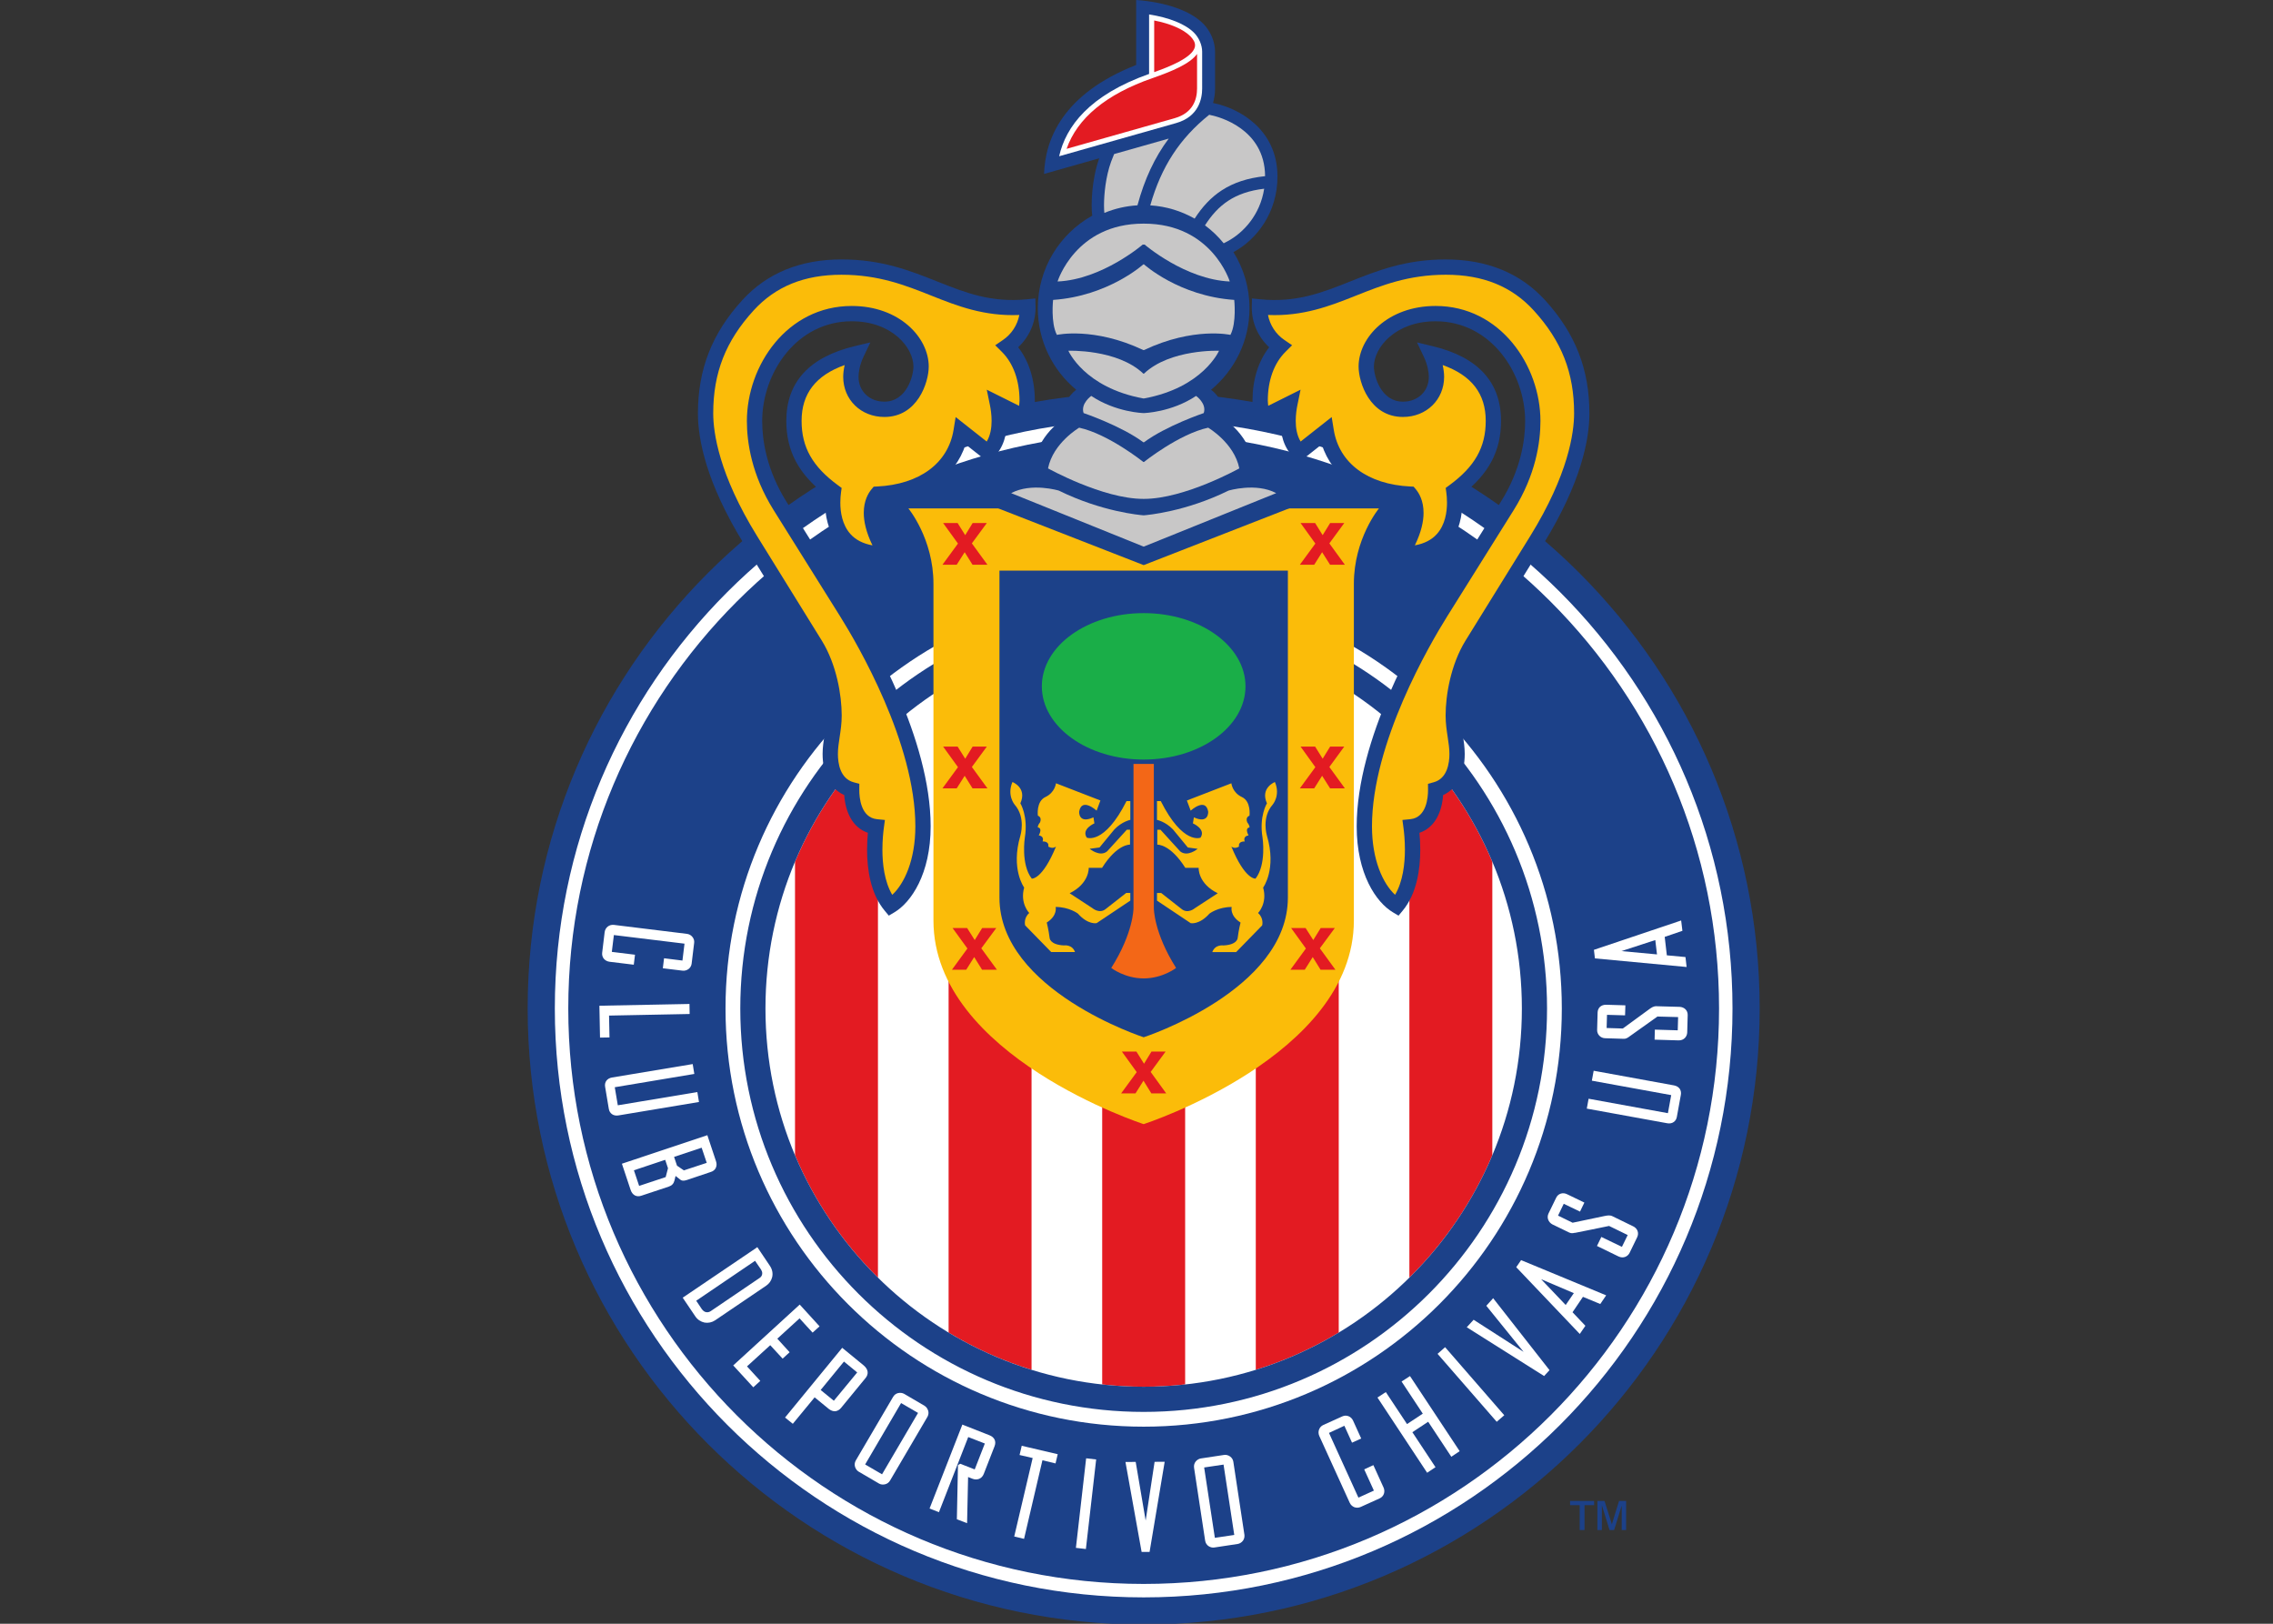 <?xml version="1.0" encoding="UTF-8" standalone="no"?>
<!-- Created with Inkscape (http://www.inkscape.org/) -->

<svg
   xmlns:dc="http://purl.org/dc/elements/1.1/"
   xmlns:cc="http://creativecommons.org/ns#"
   xmlns:rdf="http://www.w3.org/1999/02/22-rdf-syntax-ns#"
   xmlns:svg="http://www.w3.org/2000/svg"
   xmlns="http://www.w3.org/2000/svg"
   version="1.1"
   width="280"
   height="200"
   id="svg3007">
  <rect width="100%" height="100%" fill="#333333" stroke="none"/>
  <defs
     id="defs3141" />
  <g
     transform="matrix(0.667,0,0,0.667,65,0)"
     id="g3009">
    <path
       d="M 113.768,72.465 C 50.936,72.465 0,123.399 0,186.232 0,249.064 50.936,300 113.768,300 176.6,300 227.535,249.064 227.535,186.232 227.535,123.4 176.601,72.465 113.768,72.465 z"
       id="path3011"
       style="fill:#1c4189" />
    <path
       d="m 113.768,77.483 c -60.061,0 -108.749,48.688 -108.749,108.75 0,60.06 48.689,108.749 108.749,108.749 60.061,0 108.749,-48.689 108.749,-108.749 0,-60.062 -48.689,-108.75 -108.749,-108.75 z"
       id="path3013"
       style="fill:#ffffff" />
    <path
       d="m 113.768,79.967 c -58.689,0 -106.266,47.576 -106.266,106.265 0,58.69 47.577,106.267 106.266,106.267 58.689,0 106.266,-47.577 106.266,-106.267 0,-58.689 -47.577,-106.265 -106.266,-106.265 z"
       id="path3015"
       style="fill:#1c4189" />
    <path
       d="m 113.768,109.007 c -42.651,0 -77.226,34.575 -77.226,77.226 0,42.649 34.575,77.225 77.226,77.225 42.65,0 77.226,-34.576 77.226,-77.225 0,-42.651 -34.575,-77.226 -77.226,-77.226 z"
       id="path3017"
       style="fill:#ffffff" />
    <path
       d="m 113.768,116.384 c -2.589,0 -5.144,0.145 -7.66,0.42 v 138.859 c 2.516,0.274 5.071,0.42 7.66,0.42 2.589,0 5.144,-0.146 7.66,-0.42 V 116.804 c -2.515,-0.275 -5.071,-0.42 -7.66,-0.42 z"
       id="path3019"
       style="fill:#e31b22" />
    <path
       d="m 77.742,126.382 v 119.702 c 4.765,2.875 9.901,5.197 15.319,6.876 V 119.505 c -5.418,1.68 -10.554,4.002 -15.319,6.877 z"
       id="path3021"
       style="fill:#e31b22" />
    <path
       d="m 49.376,159.123 v 54.22 c 3.594,8.526 8.834,16.187 15.319,22.591 v -99.403 c -6.485,6.403 -11.725,14.065 -15.319,22.591 z"
       id="path3023"
       style="fill:#e31b22" />
    <path
       d="m 162.84,136.532 v 99.403 c 6.485,-6.404 11.726,-14.065 15.32,-22.591 v -54.222 c -3.594,-8.526 -8.835,-16.187 -15.32,-22.591 z"
       id="path3025"
       style="fill:#e31b22" />
    <path
       d="M 134.474,119.505 V 252.96 c 5.419,-1.679 10.554,-4.002 15.32,-6.876 V 126.382 c -4.766,-2.875 -9.901,-5.197 -15.32,-6.877 z"
       id="path3027"
       style="fill:#e31b22" />
    <path
       d="m 113.768,111.734 c -41.145,0 -74.498,33.354 -74.498,74.499 0,41.144 33.353,74.498 74.498,74.498 41.144,0 74.498,-33.355 74.498,-74.498 0,-41.145 -33.354,-74.499 -74.498,-74.499 m 0,144.348 c -38.576,0 -69.849,-31.273 -69.849,-69.849 0,-38.577 31.273,-69.849 69.849,-69.849 38.577,0 69.849,31.272 69.849,69.849 0,38.576 -31.273,69.849 -69.849,69.849 z"
       id="path3029"
       style="fill:#1c4189" />
    <path
       d="m 70.312,93.887 c 0,0 4.633,5.587 4.633,13.917 v 62.189 c 0,25.012 38.822,37.596 38.822,37.596 0,0 38.822,-12.583 38.822,-37.596 v -62.189 c 0,-8.33 4.633,-13.917 4.633,-13.917 H 70.31 z"
       id="path3031"
       style="fill:#fbbc09" />
    <path
       d="m 87.134,105.373 v 60.383 c 0,17.145 26.634,25.792 26.634,25.792 0,0 26.634,-8.648 26.634,-25.792 V 105.373 H 87.134 z"
       id="path3033"
       style="fill:#1c4189" />
    <path
       d="m 79.238,104.291 1.472,-2.32 1.45,2.32 h 2.754 l -2.877,-3.948 2.765,-3.758 h -2.621 l -1.372,2.242 -1.405,-2.242 h -2.676 l 2.743,3.791 -2.866,3.914 h 2.632 z"
       id="path3035"
       style="fill:#e31b22" />
    <path
       d="m 117.816,194.192 h -2.61 l -1.371,2.241 -1.405,-2.241 h -2.688 l 2.743,3.791 -2.877,3.926 h 2.654 l 1.472,-2.342 1.45,2.342 h 2.743 l -2.866,-3.959 2.754,-3.757 z"
       id="path3037"
       style="fill:#e31b22" />
    <path
       d="m 145.264,104.291 1.461,-2.32 1.472,2.32 h 2.732 l -2.866,-3.948 2.754,-3.758 h -2.609 l -1.383,2.242 -1.394,-2.242 h -2.688 l 2.732,3.791 -2.866,3.914 h 2.654 z"
       id="path3039"
       style="fill:#e31b22" />
    <path
       d="m 86.548,171.376 h -2.609 l -1.372,2.22 -1.405,-2.22 h -2.688 l 2.743,3.78 -2.866,3.925 h 2.643 l 1.472,-2.342 1.461,2.342 h 2.743 l -2.888,-3.959 2.765,-3.747 z"
       id="path3041"
       style="fill:#e31b22" />
    <path
       d="m 149.072,171.376 h -2.61 l -1.372,2.22 -1.416,-2.22 h -2.676 l 2.732,3.78 -2.866,3.925 h 2.654 l 1.472,-2.342 1.45,2.342 h 2.743 l -2.877,-3.959 2.766,-3.747 z"
       id="path3043"
       style="fill:#e31b22" />
    <path
       d="m 80.711,143.264 1.45,2.32 h 2.754 l -2.877,-3.948 2.765,-3.769 h -2.621 l -1.372,2.241 -1.405,-2.241 h -2.676 l 2.743,3.802 -2.866,3.914 h 2.632 l 1.472,-2.32 z"
       id="path3045"
       style="fill:#e31b22" />
    <path
       d="m 150.817,137.867 h -2.609 l -1.383,2.241 -1.394,-2.241 h -2.688 l 2.732,3.802 -2.866,3.914 h 2.654 l 1.461,-2.32 1.472,2.32 h 2.732 l -2.866,-3.948 2.754,-3.769 z"
       id="path3047"
       style="fill:#e31b22" />
    <path
       d="m 103.261,154.683 c -1.059,-1.583 1.405,-2.632 1.405,-2.632 l -0.168,-1.115 c -2.821,1.282 -2.643,-1.059 -2.643,-1.059 0.469,-2.699 3.223,-0.179 3.223,-0.179 l 0.702,-1.874 -8.207,-3.178 c 0,0 -0.178,1.706 -1.94,2.531 -1.762,0.814 -1.405,3.457 -1.405,3.457 0,0 0.814,0.234 0.401,1.237 0,0 -0.468,0.525 -0.401,0.937 0,0 0.937,0 0.167,1.472 0,0 1.06,0.056 0.703,1.115 0,0 1.237,-0.123 1.059,0.937 0,0 0.769,0.524 1.416,0 -2.531,6.166 -4.472,5.921 -4.472,5.921 -2.051,-2.632 -1.282,-7.571 -1.282,-7.571 0.647,-3.981 -0.825,-6.334 -0.825,-6.334 1.294,-2.877 -1.461,-3.936 -1.461,-3.936 -1.059,2.464 0.401,4.17 0.401,4.17 2.118,2.409 1.059,5.754 1.059,5.754 -1.818,6.166 0.703,9.568 0.703,9.568 -0.814,2.932 0.937,4.695 0.937,4.695 -1.115,0.992 -0.758,2.286 -0.758,2.286 0.056,0.056 4.817,4.929 4.817,4.929 h 4.394 c -0.524,-1.472 -2.052,-1.226 -2.052,-1.226 -2.643,-0.123 -2.643,-1.416 -2.643,-1.416 -0.179,-1.461 -0.524,-2.81 -0.524,-2.81 2.052,-1.294 1.639,-2.877 1.639,-2.877 2.52,0 4.115,1.226 4.115,1.226 1.874,2.119 3.457,1.762 3.457,1.762 l 6.222,-4.159 v -1.416 h -0.758 l -3.758,2.944 c -1.171,0.993 -2.464,-0.123 -2.464,-0.123 l -4.226,-2.765 c 3.691,-1.818 3.524,-4.695 3.524,-4.695 h 2.464 c 2.81,-4.46 5.163,-4.282 5.163,-4.282 v -2.754 h -0.591 l -3.635,3.992 c -1.35,1.115 -3.234,-0.468 -3.234,-0.468 l 1.829,-0.246 2.754,-3.345 c 1.405,-1.461 2.933,-1.751 2.933,-1.751 v -3.468 h -0.703 c -4.114,8.163 -7.337,6.746 -7.337,6.746 z"
       id="path3049"
       style="fill:#fbbc09" />
    <path
       d="m 138.007,144.413 c 0,0 -2.754,1.059 -1.472,3.936 0,0 -1.472,2.353 -0.814,6.334 0,0 0.758,4.94 -1.294,7.571 0,0 -1.94,0.245 -4.46,-5.921 0.647,0.524 1.405,0 1.405,0 -0.167,-1.059 1.059,-0.937 1.059,-0.937 -0.357,-1.059 0.702,-1.115 0.702,-1.115 -0.758,-1.472 0.179,-1.472 0.179,-1.472 0.056,-0.412 -0.412,-0.937 -0.412,-0.937 -0.413,-1.003 0.412,-1.237 0.412,-1.237 0,0 0.345,-2.643 -1.416,-3.457 -1.762,-0.825 -1.929,-2.531 -1.929,-2.531 l -8.218,3.178 0.702,1.874 c 0,0 2.754,-2.52 3.234,0.179 0,0 0.167,2.342 -2.643,1.059 l -0.179,1.115 c 0,0 2.464,1.048 1.405,2.632 0,0 -3.223,1.417 -7.338,-6.746 h -0.702 v 3.468 c 0,0 1.528,0.29 2.944,1.751 l 2.754,3.345 1.818,0.246 c 0,0 -1.885,1.583 -3.234,0.468 l -3.635,-3.992 h -0.591 v 2.754 c 0,0 2.353,-0.178 5.174,4.282 h 2.464 c 0,0 -0.178,2.877 3.524,4.695 l -4.237,2.765 c 0,0 -1.282,1.115 -2.464,0.123 l -3.747,-2.944 h -0.769 v 1.416 l 6.222,4.159 c 0,0 1.583,0.357 3.468,-1.762 0,0 1.572,-1.226 4.103,-1.226 0,0 -0.413,1.584 1.639,2.877 0,0 -0.346,1.349 -0.524,2.81 0,0 0,1.294 -2.643,1.416 0,0 -1.517,-0.245 -2.052,1.226 h 4.405 c 0,0 4.75,-4.873 4.806,-4.929 0,0 0.357,-1.294 -0.758,-2.286 0,0 1.762,-1.762 0.937,-4.695 0,0 2.531,-3.401 0.703,-9.568 0,0 -1.06,-3.345 1.059,-5.754 0,0 1.472,-1.706 0.412,-4.17 z"
       id="path3051"
       style="fill:#fbbc09" />
    <path
       d="m 113.762,113.223 c -10.382,0 -18.801,6.044 -18.801,13.515 0,7.471 8.419,13.526 18.801,13.526 10.393,0 18.812,-6.055 18.812,-13.526 0,-7.471 -8.419,-13.515 -18.812,-13.515 z"
       id="path3053"
       style="fill:#1aae48" />
    <path
       d="m 30.438,173.032 c -0.251,-0.331 -0.623,-0.536 -1.047,-0.584 l -13.446,-1.65 c -0.871,-0.107 -1.62,0.474 -1.727,1.346 l -0.458,3.8 c -0.049,0.391 0.058,0.769 0.287,1.077 0.262,0.319 0.633,0.524 1.07,0.583 l 4.482,0.546 0.224,-1.844 c 0,0 -3.912,-0.478 -4.281,-0.527 l 0.381,-3.107 13.043,1.59 -0.38,3.119 c -0.358,-0.05 -3.398,-0.421 -3.398,-0.421 l -0.225,1.845 3.599,0.439 c 0.425,0.06 0.836,-0.059 1.166,-0.31 0.308,-0.24 0.503,-0.589 0.552,-0.969 l 0.468,-3.856 c 0.049,-0.379 -0.058,-0.768 -0.309,-1.076 z"
       id="path3055"
       style="fill:#ffffff" />
    <path
       d="m 29.916,187.25 -0.033,-1.862 -0.2,0.015 -16.434,0.32 0.114,5.887 1.75,-0.03 c 0,0 -0.075,-3.668 -0.081,-4.036 0.401,-0.007 14.884,-0.293 14.884,-0.293 z"
       id="path3057"
       style="fill:#ffffff" />
    <path
       d="m 31.339,201.667 c 0,0 -14.301,2.38 -14.69,2.443 -0.061,-0.345 -0.498,-3.002 -0.56,-3.336 0.401,-0.063 14.69,-2.454 14.69,-2.454 l -0.299,-1.824 -0.211,0.038 -14.679,2.442 c -0.912,0.15 -1.435,0.839 -1.286,1.706 l 0.685,4.093 c 0.137,0.856 0.871,1.356 1.761,1.207 l 14.89,-2.48 -0.299,-1.836 z"
       id="path3059"
       style="fill:#ffffff" />
    <path
       d="m 34.785,214.439 -1.601,-4.812 -0.188,0.07 -15.59,5.202 1.601,4.812 c 0.165,0.511 0.45,0.863 0.821,1.056 0.36,0.173 0.773,0.187 1.216,0.024 l 5.034,-1.672 c 0.565,-0.188 0.894,-0.55 1.039,-1.133 l 0.198,-0.829 0.893,0.698 c 0.407,0.305 0.917,0.14 1.283,0.022 l 4.335,-1.459 c 0.422,-0.119 0.74,-0.392 0.913,-0.729 0.183,-0.383 0.198,-0.807 0.045,-1.25 m -9.295,2.929 c -0.199,0.07 -4.546,1.506 -4.901,1.624 l -0.965,-2.883 c 0.355,-0.118 5.422,-1.813 5.777,-1.93 0.106,0.288 0.483,1.463 0.518,1.553 -0.021,0.112 -0.376,1.456 -0.429,1.636 m 3.358,-1.241 c -0.147,-0.086 -1.174,-0.805 -1.264,-0.87 -0.036,-0.111 -0.436,-1.331 -0.542,-1.62 0.355,-0.118 4.746,-1.577 5.09,-1.695 0.106,0.311 0.824,2.462 0.941,2.795 -0.355,0.118 -4.047,1.342 -4.225,1.39 z"
       id="path3061"
       style="fill:#ffffff" />
    <path
       d="m 44.724,233.738 -2.312,-3.439 -0.176,0.137 -13.602,9.203 2.324,3.44 c 0.412,0.617 1.022,1.009 1.704,1.153 0.683,0.121 1.372,-0.024 1.956,-0.413 l 9.457,-6.412 c 1.047,-0.709 1.622,-2.236 0.65,-3.669 m -1.422,1.587 c -0.051,0.269 -0.215,0.517 -0.479,0.677 l -9.005,6.113 c -0.276,0.184 -0.576,0.255 -0.856,0.194 -0.301,-0.04 -0.573,-0.257 -0.802,-0.566 0,0 -0.779,-1.147 -1.031,-1.543 l 10.868,-7.372 1.099,1.61 c 0.138,0.22 0.22,0.442 0.224,0.665 l -0.018,0.223 z"
       id="path3063"
       style="fill:#ffffff" />
    <path
       d="m 50.247,240.914 -0.153,0.136 -12.13,11.097 3.706,4.039 1.295,-1.182 c 0,0 -2.206,-2.415 -2.456,-2.678 l 4.293,-3.912 c 0.25,0.264 2.285,2.48 2.285,2.48 l 1.295,-1.182 c 0,0 -2.024,-2.24 -2.274,-2.503 l 4.106,-3.753 c 0.239,0.287 2.411,2.635 2.411,2.635 l 1.284,-1.16 -3.661,-4.017 z"
       id="path3065"
       style="fill:#ffffff" />
    <path
       d="m 62.065,252.149 -3.971,-3.253 -0.131,0.158 -10.429,12.717 1.436,1.158 c 0,0 3.79,-4.594 4.03,-4.888 0.283,0.218 2.614,2.141 2.614,2.141 0.384,0.305 0.811,0.454 1.212,0.424 0.401,-0.052 0.765,-0.258 1.06,-0.621 l 4.531,-5.521 c 0.273,-0.34 0.412,-0.721 0.371,-1.122 -0.041,-0.424 -0.293,-0.82 -0.723,-1.192 m -5.518,6.521 c -0.26,-0.197 -2.172,-1.769 -2.433,-1.987 l 4.303,-5.25 c 0.271,0.219 2.184,1.791 2.444,2.009 l -4.314,5.228 z"
       id="path3067"
       style="fill:#ffffff" />
    <path
       d="m 73.303,259.604 -3.775,-2.209 c -0.304,-0.173 -0.74,-0.232 -1.129,-0.137 -0.389,0.097 -0.708,0.348 -0.914,0.708 l -6.877,11.719 c -0.498,0.856 -0.025,1.74 0.504,2.066 l 3.775,2.209 c 0.316,0.196 0.751,0.232 1.129,0.137 0.4,-0.097 0.719,-0.347 0.925,-0.707 l 6.877,-11.72 c 0.152,-0.27 0.214,-0.539 0.209,-0.785 -0.01,-0.558 -0.353,-1.064 -0.725,-1.281 m -7.854,12.65 c -0.293,-0.174 -2.817,-1.645 -3.121,-1.819 l 6.639,-11.336 3.132,1.819 c -0.195,0.338 -6.444,10.998 -6.65,11.336 z"
       id="path3069"
       style="fill:#ffffff" />
    <path
       d="m 85.276,265.038 -4.997,-1.965 -0.074,0.203 -5.979,15.294 1.73,0.684 c 0,0 5.274,-13.498 5.412,-13.88 l 3.065,1.195 -1.868,4.784 c -0.337,-0.128 -2.673,-1.046 -2.673,-1.046 l -0.419,0.254 -0.205,9.996 1.887,0.726 c 0,0 0.173,-7.967 0.186,-8.525 l 0.82,0.321 c 0.741,0.299 1.697,0.082 2.07,-0.884 l 1.996,-5.121 c 0.352,-0.898 -0.007,-1.673 -0.95,-2.036 z"
       id="path3071"
       style="fill:#ffffff" />
    <path
       d="m 91.243,266.987 -0.041,0.201 -0.353,1.501 c 0,0 2.083,0.476 2.419,0.559 -0.094,0.38 -3.405,14.491 -3.405,14.491 l 1.814,0.436 c 0,0 3.311,-14.11 3.394,-14.513 l 2.419,0.582 0.405,-1.702 -6.652,-1.556 z"
       id="path3073"
       style="fill:#ffffff" />
    <path
       d="m 103.15,269.299 -0.03,0.201 -1.867,16.338 1.844,0.213 1.898,-16.539 -1.844,-0.213 z"
       id="path3075"
       style="fill:#ffffff" />
    <path
       d="m 115.786,269.949 c 0,0 -1.352,8.812 -1.651,10.847 -0.348,-2.024 -1.84,-10.83 -1.84,-10.83 l -1.885,0.01 0.038,0.245 2.94,16.365 1.473,-0.003 2.787,-16.644 -1.862,0.01 z"
       id="path3077"
       style="fill:#ffffff" />
    <path
       d="m 132.371,283.399 -2.042,-13.46 c -0.063,-0.4 -0.269,-0.73 -0.597,-0.97 -0.316,-0.24 -0.742,-0.345 -1.098,-0.293 l -4.327,0.655 c -0.612,0.1 -1.381,0.738 -1.231,1.717 l 2.042,13.437 c 0.151,1.001 1.072,1.386 1.695,1.286 l 4.327,-0.655 c 0.356,-0.051 0.72,-0.28 0.96,-0.597 0.196,-0.271 0.29,-0.584 0.285,-0.92 l -0.014,-0.2 m -5.455,0.586 c -0.051,-0.379 -1.915,-12.592 -1.977,-12.992 0.356,-0.05 3.237,-0.48 3.582,-0.531 0.073,0.379 1.915,12.592 1.978,12.992 l -3.582,0.531 z"
       id="path3079"
       style="fill:#ffffff" />
    <path
       d="m 158.06,274.675 -1.868,-4.116 -1.693,0.787 c 0,0 1.635,3.563 1.786,3.917 -0.31,0.139 -2.534,1.159 -2.855,1.299 -0.162,-0.355 -5.276,-11.597 -5.439,-11.95 l 2.843,-1.321 1.415,3.121 1.694,-0.766 -1.497,-3.297 c -0.36,-0.796 -1.236,-1.138 -1.988,-0.791 l -3.541,1.601 c -0.741,0.348 -1.06,1.246 -0.712,2.02 l 5.625,12.348 c 0.174,0.376 0.48,0.661 0.862,0.81 0.381,0.127 0.794,0.12 1.181,-0.065 l 3.486,-1.577 c 0.763,-0.348 1.072,-1.224 0.701,-2.02 z"
       id="path3081"
       style="fill:#ffffff" />
    <path
       d="m 170.586,269.014 1.543,-1.031 -9.175,-13.869 -0.176,0.115 -1.379,0.893 3.918,5.932 -2.91,1.925 c -0.218,-0.331 -3.918,-5.909 -3.918,-5.909 l -1.543,1.008 9.175,13.892 1.543,-1.031 c 0,0 -4.055,-6.13 -4.272,-6.461 0.287,-0.183 2.624,-1.741 2.921,-1.925 0.206,0.309 4.273,6.461 4.273,6.461 z"
       id="path3083"
       style="fill:#ffffff" />
    <path
       d="m 169.44,248.781 -0.154,0.136 -1.241,1.092 10.926,12.547 1.395,-1.207 -10.926,-12.568 z"
       id="path3085"
       style="fill:#ffffff" />
    <path
       d="m 178.305,239.726 -0.164,0.205 -1.094,1.201 c 0,0 5.608,6.929 6.885,8.512 -1.714,-1.108 -9.226,-5.928 -9.226,-5.928 l -1.269,1.383 14.287,9.008 0.996,-1.088 -10.414,-13.292 z"
       id="path3087"
       style="fill:#ffffff" />
    <path
       d="m 198.098,240.808 1.087,-1.602 -15.716,-6.506 -0.087,0.135 -0.805,1.174 11.736,12.331 1.033,-1.513 c 0,0 -2.17,-2.281 -2.374,-2.501 0.163,-0.248 1.773,-2.596 1.925,-2.844 0.281,0.129 3.201,1.327 3.201,1.327 m -6.387,0.179 c -0.307,-0.307 -3.851,-4.015 -4.544,-4.762 0.932,0.408 5.652,2.4 6.045,2.571 l -1.501,2.19 z"
       id="path3089"
       style="fill:#ffffff" />
    <path
       d="m 204.149,226.45 -3.802,-1.852 c -0.484,-0.237 -0.939,-0.14 -1.462,-0.041 0,0 -5.522,1.167 -5.9,1.24 -0.113,-0.064 -2.374,-1.163 -2.689,-1.314 l 1.055,-2.182 c 0.326,0.151 3.003,1.442 3.003,1.442 l 0.807,-1.665 -3.16,-1.529 c -0.428,-0.216 -0.864,-0.253 -1.24,-0.112 -0.344,0.118 -0.629,0.367 -0.813,0.751 l -1.41,2.902 c -0.172,0.359 -0.199,0.762 -0.07,1.116 0.141,0.399 0.425,0.706 0.785,0.9 l 3.116,1.508 c 0.371,0.172 0.671,0.122 0.994,0.05 l 0.112,-0.003 c 0.011,0 5.868,-1.173 6.246,-1.268 0.112,0.064 3.115,1.529 3.441,1.679 -0.151,0.292 -0.926,1.89 -1.066,2.182 -0.338,-0.15 -3.802,-1.829 -3.802,-1.829 l -0.808,1.664 3.982,1.938 c 0.9,0.431 1.718,-0.007 2.04,-0.661 l 1.411,-2.901 c 0.365,-0.787 0.05,-1.63 -0.771,-2.017 z"
       id="path3091"
       style="fill:#ffffff" />
    <path
       d="m 211.724,200.438 -14.846,-2.707 -0.041,0.212 -0.295,1.622 c 0,0 14.253,2.594 14.656,2.666 -0.072,0.335 -0.55,2.988 -0.61,3.334 -0.403,-0.071 -14.646,-2.666 -14.646,-2.666 l -0.336,1.824 14.858,2.702 c 0.458,0.081 0.87,0.007 1.189,-0.221 0.309,-0.207 0.515,-0.545 0.586,-0.947 l 0.743,-4.089 c 0.071,-0.403 -0.003,-0.792 -0.209,-1.101 -0.229,-0.32 -0.601,-0.548 -1.048,-0.628 z"
       id="path3093"
       style="fill:#ffffff" />
    <path
       d="m 212.721,185.933 -4.229,-0.116 c -0.547,-0.024 -0.921,0.239 -1.351,0.548 0,0 -4.559,3.337 -4.879,3.565 l -2.991,-0.092 0.069,-2.433 c 0.368,0.016 3.336,0.097 3.336,0.097 l 0.057,-1.852 -3.526,-0.106 c -0.458,-0.015 -0.879,0.127 -1.175,0.4 -0.263,0.261 -0.413,0.609 -0.428,1.034 l -0.089,3.225 c -0.019,0.825 0.639,1.506 1.476,1.524 l 3.46,0.107 c 0.401,0.004 0.655,-0.168 0.931,-0.351 l 0.088,-0.068 c 0.011,-0.001 4.868,-3.476 5.188,-3.694 l 3.816,0.101 -0.069,2.444 c -0.368,-0.016 -4.229,-0.127 -4.229,-0.127 l -0.045,1.852 4.429,0.134 c 1.005,0.027 1.56,-0.718 1.593,-1.443 l 0.089,-3.225 c 0.029,-0.86 -0.617,-1.496 -1.521,-1.524 z"
       id="path3095"
       style="fill:#ffffff" />
    <path
       d="m 213.831,176.734 -3.441,-0.319 c -0.039,-0.289 -0.367,-3.117 -0.394,-3.406 l 3.271,-1.117 -0.234,-1.914 -0.232,0.082 -15.877,5.341 0.183,1.581 16.936,1.589 -0.21,-1.837 m -11.83,-1.098 c 0.977,-0.318 5.844,-1.909 6.255,-2.039 l 0.314,2.649 c -0.435,-0.048 -5.552,-0.517 -6.569,-0.61 z"
       id="path3097"
       style="fill:#ffffff" />
    <path
       d="m 192.522,277.952 h 1.773 v 4.594 h 0.892 v -4.594 h 1.773 v -0.781 h -4.438 v 0.781 z"
       id="path3099"
       style="fill:#1c4189" />
    <path
       d="m 201.566,277.171 -1.327,4.305 -1.36,-4.305 h -1.316 v 5.375 h 0.825 v -4.594 l 1.416,4.594 h 0.847 l 1.405,-4.527 v 4.527 h 0.814 v -5.375 h -1.305 z"
       id="path3101"
       style="fill:#1c4189" />
    <path
       d="m 115.647,167.719 v -26.651 h -3.758 v 26.651 c 0,0 0.023,4.508 -4.109,11.028 0,0 2.482,1.932 5.988,1.932 3.506,0 5.988,-1.932 5.988,-1.932 -4.133,-6.52 -4.109,-11.028 -4.109,-11.028 z"
       id="path3103"
       style="fill:#f36717" />
    <path
       d="m 39.644,55.421 c -5.593,6.126 -8.198,12.769 -8.198,20.907 0,4.728 1.479,12.756 8.524,24.156 l 11.966,19.326 c 2.388,3.885 3.24,8.916 3.24,12.327 0,1.247 -0.18,2.43 -0.354,3.576 -0.172,1.133 -0.35,2.304 -0.35,3.514 0,3.737 1.446,6.436 3.996,7.594 0.201,2.984 1.436,5.985 4.37,6.967 -0.084,0.893 -0.152,1.944 -0.152,3.112 0,3.593 0.624,8.115 3.243,11.26 l 0.771,0.926 1.036,-0.615 c 3.087,-1.833 6.692,-7.09 6.692,-15.875 0,-16.135 -10.972,-34.922 -14.336,-40.296 L 47.824,92.698 c -3.727,-5.951 -4.509,-11.411 -4.509,-14.943 0,-8.862 6.322,-18.427 16.536,-18.427 7.436,0 11.397,4.857 11.397,8.364 0,1.73 -1.272,6.48 -5.367,6.48 -2.767,0 -4.776,-1.929 -4.776,-4.588 0,-0.853 0.24,-2.269 0.913,-3.683 l 1.271,-2.67 -2.876,0.688 c -8.391,2.008 -12.645,6.65 -12.645,13.799 0,5.559 2.255,9.796 7.22,13.649 -0.036,0.421 -0.065,0.887 -0.065,1.42 0,2.253 0.464,5.327 2.566,7.696 1.974,2.225 4.91,3.319 8.727,3.253 l 2.493,-0.043 -1.318,-2.116 c -1.652,-2.654 -2.505,-5.058 -2.505,-6.909 0,-0.831 0.219,-1.514 0.569,-2.094 7.893,-0.615 13.474,-4.449 15.423,-10.515 l 4.187,3.302 0.887,-0.814 c 2.01,-1.847 2.565,-4.471 2.565,-6.805 0,-0.276 -0.033,-0.523 -0.047,-0.789 l 4.648,2.318 0.291,-1.919 c 0.174,-1.148 0.259,-2.273 0.259,-3.364 0,-3.85 -1.069,-7.282 -3.079,-9.861 2.033,-1.895 3.212,-4.514 3.212,-7.297 L 93.8,56.646 93.771,55.113 92.246,55.266 C 85.571,55.935 80.761,54.02 75.669,51.992 70.628,49.984 65.415,47.908 57.959,47.908 c -7.602,0 -13.763,2.527 -18.315,7.511 z"
       id="path3105"
       style="fill:#1c4189" />
    <path
       d="m 65.518,156.884 c 0,-1.749 0.159,-3.225 0.265,-4.011 l 0.195,-1.452 -1.458,-0.143 c -3.011,-0.297 -3.273,-4.069 -3.273,-5.357 l 0.01,-1.175 -1.054,-0.286 c -2.528,-0.684 -2.905,-3.574 -2.905,-5.235 0,-0.996 0.154,-2.013 0.318,-3.089 0.19,-1.249 0.385,-2.54 0.385,-4 0,-3.798 -0.961,-9.421 -3.661,-13.811 L 42.373,98.997 C 35.324,87.591 34.271,79.898 34.271,76.328 c 0,-7.491 2.301,-13.352 7.46,-19.001 4.05,-4.435 9.357,-6.591 16.227,-6.591 6.913,0 11.87,1.974 16.664,3.883 4.764,1.898 9.704,3.817 16.184,3.548 -0.358,1.847 -1.411,3.518 -3.037,4.624 l -1.416,0.964 1.215,1.207 c 2.135,2.121 3.273,5.315 3.273,9.019 0,0.311 -0.059,0.644 -0.075,0.962 l -5.974,-2.979 0.582,2.843 c 0.137,0.672 0.31,1.748 0.31,2.923 0,1.288 -0.218,2.687 -0.905,3.809 l -5.735,-4.523 -0.386,2.368 c -1.004,6.165 -6.287,10.074 -14.133,10.457 l -0.616,0.03 -0.397,0.473 c -0.584,0.696 -1.437,2.101 -1.437,4.366 0,1.569 0.417,3.556 1.608,6.001 -1.73,-0.314 -3.107,-1.006 -4.08,-2.102 -1.514,-1.706 -1.858,-4.03 -1.858,-5.788 0,-0.768 0.066,-1.428 0.128,-1.881 l 0.114,-0.834 -0.679,-0.498 c -4.707,-3.451 -6.716,-7.006 -6.716,-11.888 0,-5.013 2.61,-8.401 7.952,-10.305 -0.165,0.752 -0.266,1.496 -0.266,2.171 0,4.227 3.268,7.414 7.602,7.414 6.13,0 8.193,-6.391 8.193,-9.306 0,-5.382 -5.438,-11.191 -14.223,-11.191 -11.96,0 -19.362,11.032 -19.362,21.253 0,3.903 0.857,9.923 4.939,16.443 L 57.696,113.8 c 3.261,5.213 13.905,23.414 13.905,38.797 0,6.171 -2.01,10.568 -4.268,12.649 -1.449,-2.463 -1.816,-5.722 -1.816,-8.361 z"
       id="path3107"
       style="fill:#fbbc09" />
    <path
       d="m 169.577,47.91 c -7.455,0 -12.668,2.076 -17.71,4.084 -5.092,2.028 -9.902,3.943 -16.577,3.274 l -1.525,-0.153 -0.029,1.533 -10e-4,0.184 c 0,2.782 1.179,5.402 3.212,7.297 -2.009,2.579 -3.079,6.011 -3.079,9.861 0,1.091 0.086,2.216 0.259,3.364 l 0.291,1.919 4.648,-2.318 c -0.014,0.266 -0.047,0.513 -0.047,0.789 0,2.334 0.555,4.958 2.565,6.805 l 0.887,0.814 4.187,-3.302 c 1.949,6.067 7.53,9.901 15.423,10.515 0.35,0.58 0.569,1.262 0.569,2.094 0,1.85 -0.853,4.255 -2.505,6.909 l -1.318,2.116 2.493,0.043 c 3.817,0.066 6.753,-1.028 8.727,-3.253 2.102,-2.369 2.566,-5.443 2.566,-7.696 0,-0.533 -0.029,-0.999 -0.065,-1.42 4.965,-3.853 7.22,-8.09 7.22,-13.649 0,-7.149 -4.254,-11.791 -12.645,-13.799 l -2.875,-0.688 1.271,2.67 c 0.673,1.414 0.913,2.83 0.913,3.683 0,2.659 -2.009,4.588 -4.776,4.588 -4.095,0 -5.367,-4.75 -5.367,-6.48 0,-3.507 3.961,-8.364 11.397,-8.364 10.214,0 16.536,9.564 16.536,18.427 0,3.532 -0.782,8.992 -4.509,14.943 l -12.268,19.602 c -3.363,5.373 -14.336,24.16 -14.336,40.296 0,8.784 3.604,14.041 6.692,15.875 l 1.036,0.615 0.771,-0.926 c 2.618,-3.145 3.243,-7.667 3.243,-11.26 0,-1.168 -0.068,-2.219 -0.153,-3.111 2.934,-0.983 4.169,-3.983 4.37,-6.968 2.55,-1.158 3.996,-3.858 3.996,-7.594 0,-1.209 -0.177,-2.381 -0.35,-3.514 -0.173,-1.145 -0.353,-2.329 -0.353,-3.576 0,-3.412 0.852,-8.443 3.24,-12.327 l 11.966,-19.326 c 7.045,-11.4 8.524,-19.428 8.524,-24.156 0,-8.138 -2.605,-14.781 -8.198,-20.907 -4.552,-4.984 -10.713,-7.511 -18.315,-7.511 z"
       id="path3109"
       style="fill:#1c4189" />
    <path
       d="m 160.202,165.244 c -2.258,-2.081 -4.268,-6.478 -4.268,-12.649 0,-15.383 10.644,-33.585 13.905,-38.797 l 12.269,-19.601 c 4.082,-6.519 4.939,-12.54 4.939,-16.443 0,-10.221 -7.402,-21.253 -19.362,-21.253 -8.785,0 -14.223,5.808 -14.223,11.191 0,2.915 2.063,9.306 8.193,9.306 4.334,0 7.602,-3.187 7.602,-7.414 0,-0.675 -0.101,-1.418 -0.266,-2.171 5.342,1.904 7.952,5.293 7.952,10.305 0,4.882 -2.009,8.438 -6.716,11.888 l -0.679,0.498 0.114,0.834 c 0.063,0.453 0.128,1.113 0.128,1.881 0,1.758 -0.344,4.082 -1.858,5.788 -0.973,1.096 -2.35,1.788 -4.08,2.102 1.191,-2.446 1.608,-4.432 1.608,-6.001 0,-2.265 -0.853,-3.67 -1.437,-4.366 l -0.397,-0.473 -0.616,-0.03 c -7.846,-0.383 -13.129,-4.292 -14.133,-10.457 l -0.386,-2.368 -5.735,4.523 c -0.687,-1.123 -0.905,-2.522 -0.905,-3.809 0,-1.175 0.172,-2.251 0.31,-2.923 l 0.582,-2.843 -5.974,2.979 c -0.016,-0.318 -0.075,-0.652 -0.075,-0.962 0,-3.704 1.139,-6.898 3.273,-9.019 l 1.215,-1.207 -1.416,-0.964 c -1.626,-1.106 -2.678,-2.776 -3.037,-4.624 6.48,0.27 11.42,-1.65 16.184,-3.548 4.794,-1.909 9.751,-3.883 16.664,-3.883 6.869,0 12.177,2.156 16.227,6.591 5.159,5.649 7.46,11.51 7.46,19.001 0,3.57 -1.053,11.263 -8.102,22.669 l -11.967,19.328 c -2.699,4.39 -3.661,10.013 -3.661,13.811 0,1.46 0.196,2.751 0.385,4 0.164,1.076 0.318,2.093 0.318,3.089 0,1.661 -0.378,4.551 -2.905,5.235 l -1.054,0.286 0.01,1.175 c 0,1.288 -0.262,5.061 -3.273,5.357 l -1.458,0.143 0.195,1.452 c 0.106,0.786 0.265,2.262 0.265,4.011 0,2.638 -0.367,5.897 -1.816,8.36 z"
       id="path3111"
       style="fill:#fbbc09" />
    <path
       d="m 134.252,85.669 c -1.528,-6.345 -6.334,-8.687 -6.334,-8.687 1.077,-2.912 -1.31,-4.726 -1.703,-5 4.337,-3.586 7.1,-9.006 7.1,-15.073 0,-3.802 -1.089,-7.347 -2.967,-10.349 4.271,-2.295 8.13,-7.284 8.13,-13.948 0,-8.882 -7.297,-12.593 -11.508,-13.504 l -0.391,-0.094 c 0.238,-0.833 0.374,-1.722 0.374,-2.671 V 9.529 c 0,-1.833 -0.844,-3.817 -2.205,-5.177 C 122.358,1.962 117.849,0.401 112.384,0 v 11.996 c -13.65,5.362 -16.819,13.821 -17.01,20.123 l 10.181,-2.887 c -1.425,4.041 -1.536,8.716 -1.289,10.595 -5.993,3.339 -10.048,9.736 -10.048,17.083 0,6.067 2.763,11.487 7.1,15.073 -0.393,0.274 -2.779,2.088 -1.692,5 0,0 -4.817,2.342 -6.345,8.687 0,0 -9.155,2.23 -9.98,6.802 l 30.409,11.865 h 0.112 l 30.409,-11.865 c -0.825,-4.572 -9.98,-6.802 -9.98,-6.802 z"
       id="path3113"
       style="fill:#1c4189" />
    <path
       d="m 123.447,73.113 c -4.572,3.044 -9.624,3.167 -9.624,3.167 h -0.112 c 0,0 -5.051,-0.123 -9.623,-3.167 0,0 -1.996,1.405 -1.416,3.167 0,0 6.925,2.342 11.039,5.397 h 0.112 c 4.115,-3.056 11.04,-5.397 11.04,-5.397 0.591,-1.762 -1.416,-3.167 -1.416,-3.167 z"
       id="path3115"
       style="fill:#c8c7c7" />
    <path
       d="m 125.677,78.978 c -5.397,1.171 -11.854,6.334 -11.854,6.334 h -0.112 c 0,0 -6.456,-5.163 -11.853,-6.334 0,0 -4.817,2.81 -5.754,7.516 0,0 10.091,5.632 17.607,5.632 h 0.112 c 7.516,0 17.608,-5.632 17.608,-5.632 -0.937,-4.706 -5.754,-7.516 -5.754,-7.516 z"
       id="path3117"
       style="fill:#c8c7c7" />
    <path
       d="m 129.435,90.598 c -7.929,3.906 -15.005,4.518 -15.667,4.568 -0.663,-0.05 -7.738,-0.662 -15.667,-4.568 0,0 -5.051,-1.528 -8.809,0.468 l 24.421,9.858 h 0.112 l 24.421,-9.858 c -3.758,-1.996 -8.809,-0.468 -8.809,-0.468 z"
       id="path3119"
       style="fill:#c8c7c7" />
    <path
       d="M 130.494,55.383 C 120.28,54.681 113.823,48.815 113.823,48.815 h -0.112 c 0,0 -6.456,5.865 -16.671,6.568 0,0 -0.469,4.226 0.702,6.457 0,0 6.813,-1.528 15.968,2.81 h 0.112 c 9.166,-4.338 15.969,-2.81 15.969,-2.81 1.171,-2.23 0.702,-6.457 0.702,-6.457 z"
       id="path3121"
       style="fill:#c8c7c7" />
    <path
       d="m 113.823,68.998 h -0.112 c -4.817,-4.572 -13.849,-4.226 -13.849,-4.226 0,0 2.932,6.813 13.849,8.809 h 0.112 c 10.917,-1.996 13.861,-8.809 13.861,-8.809 0,0 -9.044,-0.346 -13.861,4.226 z"
       id="path3123"
       style="fill:#c8c7c7" />
    <path
       d="m 113.946,45.168 c 0,0 7.505,6.457 15.723,6.813 0,0 -3.278,-10.683 -15.846,-10.683 h -0.112 c -12.556,0 -15.846,10.683 -15.846,10.683 8.219,-0.357 15.723,-6.813 15.723,-6.813 h 0.357 z"
       id="path3125"
       style="fill:#c8c7c7" />
    <path
       d="M 123.064,6.038 C 121.453,4.427 118.46,3.241 114.769,2.666 V 13.651 C 103.734,17.56 99.404,23.35 98.157,28.853 l 21.604,-6.125 c 4.184,-1.186 4.809,-4.509 4.809,-6.384 V 9.53 c 0,-1.205 -0.591,-2.576 -1.507,-3.491 z"
       id="path3127"
       style="fill:#ffffff" />
    <path
       d="m 115.35,14.441 c -8.512,2.96 -13.85,7.398 -15.815,13.041 l 19.97,-5.661 c 3.408,-0.967 4.123,-3.513 4.123,-5.478 V 9.962 c -1.308,1.834 -4.702,3.235 -8.278,4.479 z"
       id="path3129"
       style="fill:#e31b22" />
    <path
       d="m 115.711,3.781 v 9.536 c 2.532,-0.895 7.05,-2.627 7.51,-4.635 0.081,-0.356 0.027,-0.717 -0.157,-1.089 -0.186,-0.328 -0.411,-0.633 -0.666,-0.888 -1.325,-1.325 -3.706,-2.339 -6.687,-2.923 z"
       id="path3131"
       style="fill:#e31b22" />
    <path
       d="m 125.874,21.193 0.563,0.136 c 1.041,0.226 9.703,2.358 9.756,11.203 -6.591,0.682 -10.263,3.586 -13.012,7.841 -2.444,-1.394 -5.225,-2.262 -8.193,-2.45 2.034,-7.133 5.433,-12.358 10.887,-16.729 z"
       id="path3133"
       style="fill:#c8c7c7" />
    <path
       d="m 106.444,37.923 c 0,-2.083 0.315,-5.302 1.306,-8.048 l 0.561,-1.424 10.084,-2.859 c -2.608,3.485 -4.471,7.505 -5.773,12.325 -2.155,0.128 -4.213,0.614 -6.116,1.401 -0.038,-0.364 -0.062,-0.835 -0.062,-1.394 z"
       id="path3135"
       style="fill:#c8c7c7" />
    <path
       d="m 125.09,41.614 c 2.403,-3.746 5.431,-6.117 10.935,-6.766 -0.748,4.842 -3.847,8.146 -6.774,9.712 l -0.704,0.364 c -1.009,-1.243 -2.17,-2.356 -3.457,-3.31 z"
       id="path3137"
       style="fill:#c8c7c7" />
  </g>
</svg>
